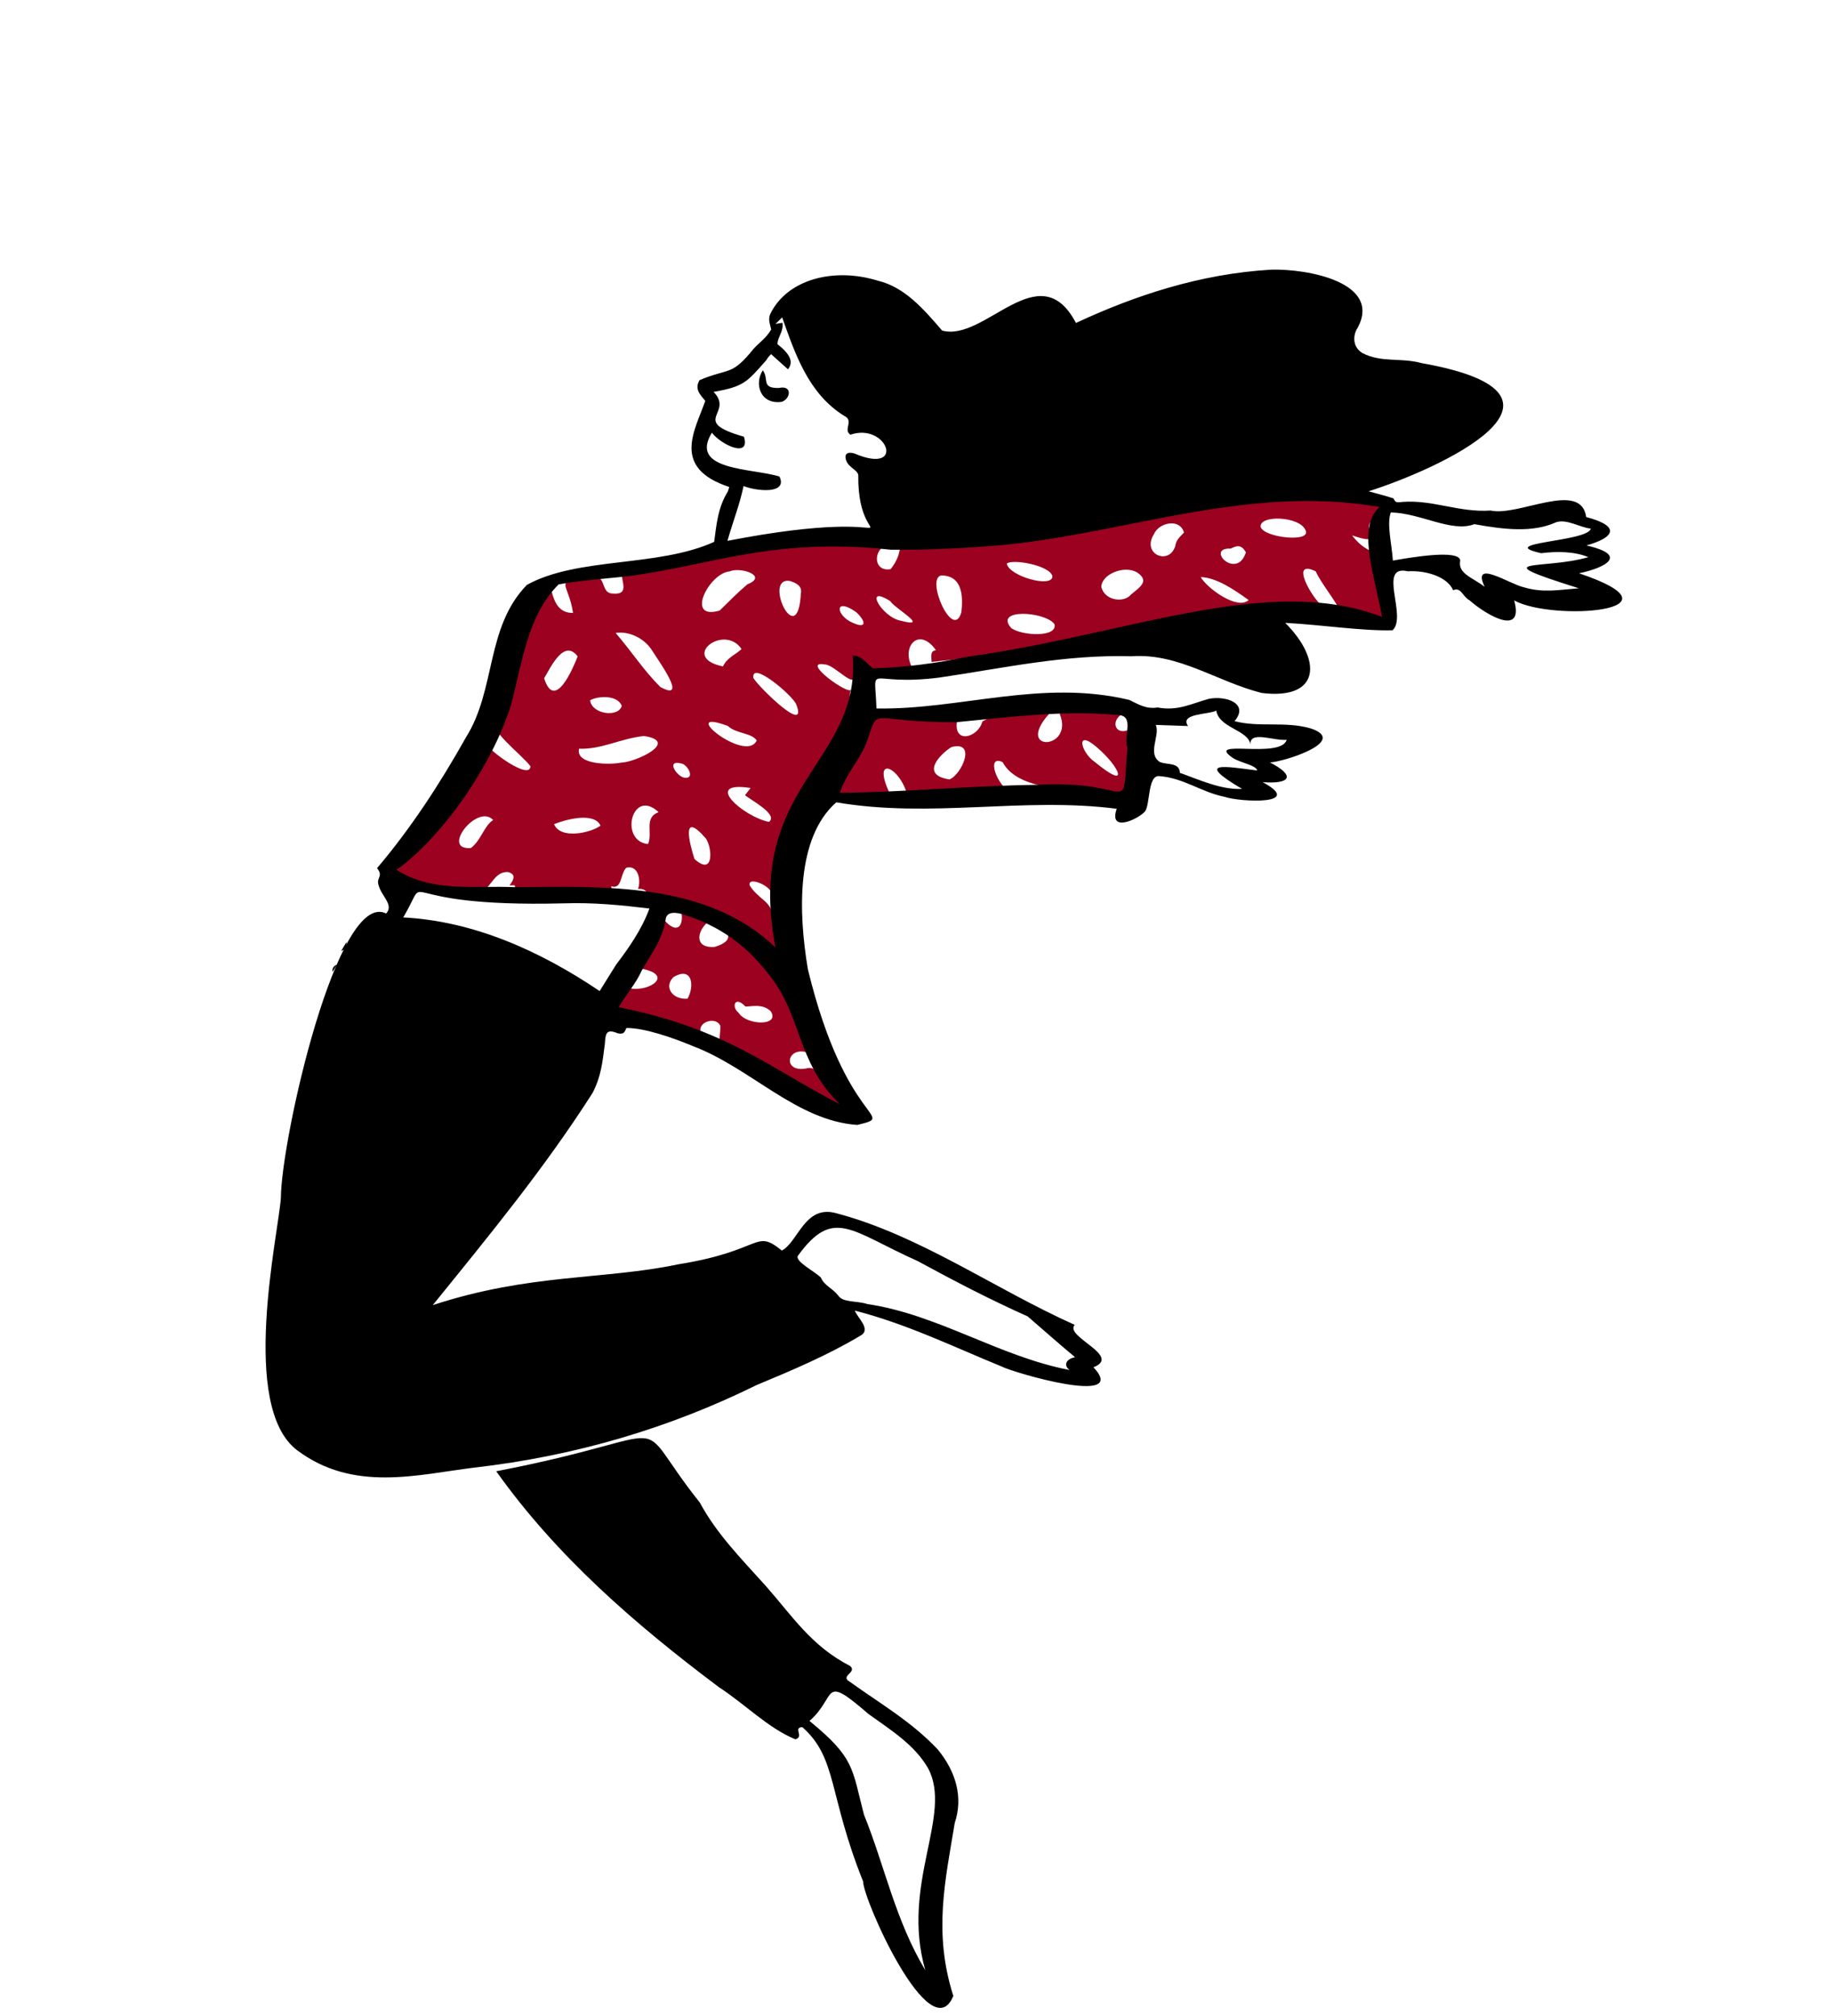<svg xmlns="http://www.w3.org/2000/svg" width="531" height="584" fill="none" viewBox="0 0 531 584"><path fill="#9C0120" fill-rule="evenodd" d="M365.391 152.666C364.981 149.109 376.697 149.545 378.375 153.579C380.387 157.271 366.347 155.837 365.391 152.666ZM356.71 158.941C358.468 158.09 359.799 157.657 361.128 160.044C358.439 168.314 349.2 158.626 356.71 158.941ZM334.466 154.77C335.798 151.484 341.917 149.982 343.174 154.286C342.16 155.436 340.908 156.27 340.635 158.252C338.818 163.939 330.8 160.529 334.466 154.77ZM348.026 167.201C352.582 167.357 357.566 170.728 361.914 173.856C358.676 176.876 349.849 170.436 348.026 167.201ZM327.775 172.298C325.904 174.659 320.28 174.189 319.216 170.092C319.23 166.365 325.96 163.588 329.691 165.921C333.299 168.416 330.279 170.188 327.775 172.298ZM291.834 163.264C293.708 161.885 304.379 163.856 305.049 166.967C305.02 170.545 292.216 166.828 291.834 163.264ZM293.133 181.999C287.903 176.181 302.962 177.152 305.628 180.829C306.623 184.774 296.159 184.201 293.133 181.999ZM272.81 166.731C279.252 166.724 279.104 173.364 278.648 177.393C276.249 185.866 268.195 167.589 272.81 166.731ZM261.093 179.849C255.496 178.8 250.16 169.131 258.055 174.182C259.256 176.228 269.851 182.123 261.093 179.849ZM246.309 180.033C242.088 177.602 242.202 173.123 248.168 177.367C251.118 180.065 251.394 182.64 246.309 180.033ZM229.015 168.34C230.93 168.949 232.527 169.889 232.136 171.83C231.267 189.175 220.869 166.873 229.015 168.34ZM211.477 165.553C214.696 164.145 222.748 166.905 216.647 169.284C213.727 171.744 211.602 173.986 208.584 176.903C198.428 179.864 205.536 166.034 211.477 165.553ZM275.207 225.821C266.645 224.536 272.324 218.667 275.725 216.47C283.233 214.441 278.708 224.468 275.207 225.821ZM214.929 188.039C213.357 189.629 210.736 190.477 209.558 193.079C196.892 190.498 209.902 180.57 214.929 188.039ZM218.368 196.451C217.618 191.177 229.763 201.508 230.782 204.069C234.373 213.253 219.87 199.008 218.368 196.451ZM318.021 216.602C324.427 222.073 327.825 229.382 317.285 220.74C313.203 217.909 311.596 210.961 318.021 216.602ZM191.38 199.032C186.38 194.008 183.216 188.939 178.451 183.395C182.11 182.778 186.681 184.765 189.041 188.519C190.416 190.811 199.886 203.676 191.38 199.032ZM210.967 210.339C213.394 212.627 217.779 212.26 219.332 214.531C216.222 221.413 195.707 204.674 210.967 210.339ZM157.712 196.509C159.46 193.714 163.412 184.828 167.44 190.188C166.072 193.636 160.789 206.228 157.712 196.509ZM171.047 202.888C173.266 201.653 178.859 201.222 180.219 204.484C179.345 207.979 171.492 206.984 171.047 202.888ZM215.939 230.386C217.507 231.757 225.734 235.98 222.874 238.134C215.455 236.622 203.38 226.101 217.562 228.314C217.054 228.963 216.563 229.59 215.939 230.386ZM197.618 221.241C199.339 221.626 201.473 225.574 198.589 225.347C196.384 225.319 192.633 219.895 197.618 221.241ZM167.836 216.93C174.358 217.18 179.761 213.993 186.633 213.243C197.189 214.807 184.139 220.922 179.985 220.959C177.131 221.58 166.759 221.715 167.836 216.93ZM201.289 248.88C199.822 244.295 197.326 234.553 204.641 242.992C206.529 245.923 206.881 253.956 201.289 248.88ZM190.885 235.305C186.536 236.961 189.275 241.282 187.83 244.55C179.376 243.709 183.193 228.064 190.885 235.305ZM160.602 238.782C163.739 237.513 172.188 235.121 174.06 239.213C171.204 241.354 162.371 243.266 160.602 238.782ZM214.082 293.431C211.931 291.787 212.932 288.297 216.075 291.63C218.023 291.617 220.976 290.76 223.353 292.94C226.32 297.393 216.346 297.136 214.082 293.431ZM195.234 283.083C200.714 279.856 201.346 285.712 199.278 289.359C194.823 289.691 192.316 285.853 195.234 283.083ZM136.506 245.695C127.564 246.466 138.365 232.66 142.934 237.574C140.173 239.458 139.522 243.357 136.506 245.695ZM337.733 143.211C323.922 144.866 312.635 150.653 298.682 151.821C248.63 154.96 266.237 154.579 258.16 164.898C253.999 165.675 252.954 161.154 255.665 158.625C222.849 155.377 205.384 163.109 181.554 165.834C177.98 165.652 183.903 172.493 177.723 171.974C174.164 172.053 175.6 167.035 172.666 167.364C159.461 168.452 164.662 168.046 166.102 177.582C162.151 177.662 160.703 174.688 159.855 171.178C157.633 175.784 154.767 172.379 152.279 174.534C148.162 185.507 148.182 197.562 142.618 207.596C141.916 211.994 150.749 218.134 153.751 222.004C153.662 226.214 141.683 217.58 140.541 215.046C140.099 215.74 135.768 216.506 134.434 219.914C111.715 252.933 103.492 255.841 136.424 258.382C142.258 260.114 142.092 252.402 147.255 252.662C149.694 253.308 148.899 254.958 147.67 256.513C148.162 256.503 148.653 256.495 149.144 256.485C151.073 263.521 160.513 258.245 166.1 259.258C170.672 259.332 177.978 263.005 177.195 256.779C180.309 257.833 179.744 253.18 181.525 251.411C185.103 250.51 185.85 255.268 184.903 257.582C188.104 257.084 187.902 260.616 190.958 261.93C197.465 262.263 220.07 270.435 207.132 274.36C201.345 274.784 201.895 270.1 204.977 267.315C203.232 265.882 200.107 264.872 197.47 264.212C198.226 267.683 196.582 271.497 192.096 266.076C190.751 270.754 188.99 276.147 186.185 280.707C195.298 282.598 188.235 287.344 182.777 286.382C181.464 287.531 179.193 290.506 177.826 292.441C184.924 294.939 195.132 296.297 203.108 299.067C202.131 295.903 207.852 294.406 208.818 297.354C208.701 299.8 208.515 301.443 208.261 302.282C215.581 304.242 252.495 327.216 243.903 319.244C239.848 316.093 238.1 308.957 234.234 309.453C226.771 311.233 227.708 303.19 233.876 304.879C231.008 298.048 231.081 290.272 225.767 283.648C228.826 282.327 227.144 279.641 224.509 276.24C227.59 276.803 229.794 273.054 227.522 270.141C225.693 267.781 223.586 268.603 223.695 264.96C223.814 261.357 219.453 260.277 217.261 256.449C216.861 254.112 221.993 256.112 223.267 258.032C224.486 257.268 222.401 253.895 224.617 253.714C231.042 248.727 232.803 239.446 235.908 232.141C236.853 229.133 253.705 231.221 258.514 231.163C251.936 218.3 260.722 221.777 262.972 230.34C271.695 229.822 283.737 229.701 293.282 229.748C288.809 227.743 285.755 218.456 290.616 220.833C294.749 228.486 307.956 228.503 314.501 229.148C318.252 229.373 322.354 230.147 326.161 231.16C327.129 225.782 327.582 218.065 326.744 211.608C323.281 212.832 321.925 209.015 325.129 206.941C322.73 207.312 321.985 204.409 318.952 203.373C313.843 202.299 310.415 204.365 307.161 206.861C311.48 217.293 293.873 218.161 304.117 206.789C298.581 206.747 288.932 206.226 284.737 209.06C283.493 213.754 276.203 215.734 277.412 208.809C270.048 209.643 270.537 205.779 266.155 205.756C262.693 205.701 258.428 207.684 254.278 206.418C250.819 204.31 244.755 204.566 246.677 199.784C246.072 201.585 231.864 191.289 238.98 192.51C241.874 192.448 248.116 200.209 247.686 195.33C253.765 197.964 254.012 196.021 257.214 194.089C259.372 193.972 261.956 194.087 264.698 193.938C260.807 187.731 266.165 181.191 271.289 188.385C269.733 188.579 269.849 189.765 270.034 191.798C287.055 189.576 302.371 191.106 313.818 187.55C325.265 183.994 336.972 183.097 348.131 178.639C360.593 182.17 362.624 185.676 370.751 177.533C375.479 177.941 379.027 179.751 379.141 175.578C380.14 175.692 381.44 175.385 383.201 175.469C380.408 173.5 373.565 161.758 381.367 165.539C382.837 168.879 386.849 173.692 388.555 177.156C392.625 177.929 398.124 178.269 402.703 180.583C401.14 174.076 398.037 165.745 397.218 159.575C395.164 158.625 393.523 157.246 391.903 155.123C401.614 158.423 394.239 153.547 397.842 150.666C399.478 150.232 399.473 148.113 400.09 146.596C398.729 145.258 397.266 142.601 394.185 142.901C371.796 137.192 355.393 143.308 337.733 143.211Z" clip-rule="evenodd"/><path fill="#000" fill-rule="evenodd" d="M364.401 223.233C363.978 221.636 359.757 221.112 357.335 219.603C348.963 213.841 371.249 220.082 372.945 214.347C369.147 214.72 362.22 211.577 362.412 215.716C361.89 211.474 353.37 211.003 352.526 205.876C350.452 207.073 341.803 206.629 344.344 210.353C341.175 210.243 338.195 210.141 335.006 210.031C336.324 213.158 332.414 218.348 336.186 220.778C338.301 221.686 341.856 220.783 341.996 223.926C347.308 225.786 353.92 228.901 360.013 228.572C345.844 220.221 355.368 222.123 364.401 223.233ZM403.721 162.418C408.187 161.638 422.897 159.017 423.242 162.372C422.468 166.23 426.72 167.247 430.319 170.013C426.405 161.752 437.595 169.267 441.651 170.146C447.256 171.84 451.806 170.891 457.628 170.448C429.056 161.478 447.535 165.199 460.387 161.424C456.288 159.728 451.258 159.721 446.7 160.274C432.911 157.191 460.426 156.973 461.093 153.152C458.095 152.904 454.091 150.236 450.958 151.34C444.288 154.387 435.856 153.428 427.331 151.867C420.743 154.39 411.864 148.66 403.125 148.47C401.875 151.732 403.444 157.91 403.721 162.418ZM311.6 393.219C307.301 389.668 302.411 385.331 297.861 381.399C286.854 376.476 277.01 371.357 266.013 365.385C246.547 356.685 241.653 349.663 231.325 363.753C230.151 365.37 235.913 368.187 237.916 370.142C239.015 372.599 241.125 373.061 242.948 375.341C244.265 377.481 248.43 376.823 251.379 377.827C271.859 380.836 289.459 392.976 310.026 396.942C308.147 395.576 308.999 393.745 311.6 393.219ZM180.067 167.162C174.543 167.729 167.952 168.239 161.945 169.303C152.968 178.137 151.467 191.662 148.093 204.337C142.331 222.696 127.422 243.202 114.928 252.012C125.188 258.662 137.857 256.509 149.363 257.049C174.91 256.803 204.947 255.493 224.765 274.492C215.729 227.237 249.556 221.47 247.156 189.948C249.563 189.909 250.64 191.613 252.939 193.63C261.8 193.439 271.554 192.179 280.516 190.261C327.196 183.82 367.529 166.076 400.571 178.727C398.496 166.918 393.179 152.83 399.858 146.894C361.09 140.194 325.979 154.833 288.897 158.075C278.433 158.892 269.184 159.372 258.169 159.267C222.789 155.477 204.546 164.477 180.067 167.162ZM222.07 104.408C216.495 110.684 215.694 111.992 206.835 113.545C212.93 119.873 199.645 121.936 215.63 126.536C217.571 132.864 209.096 128.945 206.335 125.375C199.542 136.468 218.196 135.608 225.93 138.078C228.408 143.251 219.271 142.33 215.517 140.825C214.435 146.081 212.433 151.128 210.846 156.699C269.868 145.265 248.389 164.429 248.771 137.635C248.426 135.875 245.314 135.346 245.061 132.499C244.983 131.387 245.867 130.865 247.617 131.378C262.735 137.832 257.217 122.281 246.486 125.95C244.259 124.51 247.643 121.883 244.711 120.5C234.233 114.03 230.398 102.292 226.709 91.96C225.97 92.682 225.379 93.26 224.77 93.854C225.483 93.739 226.064 93.646 226.785 93.531C227.167 96.163 225.328 97.647 225.36 99.727C229.047 102.607 230.073 104.904 228.395 107.001C226.761 105.534 225.154 104.089 223.498 102.601C223.364 102.725 222.637 103.41 222.07 104.408ZM185.979 281.251C184.359 284.914 181.627 287.924 179.309 291.82C210.499 298.063 222.799 309.322 243.46 319.954C230.498 307.402 232.71 294.073 222.39 281.794C216.239 273.842 208.562 268.307 198.386 265.053C196.36 264.389 193.199 263.788 192.936 266.421C192.129 272.029 188.809 276.24 185.979 281.251ZM178.606 279.446C182.211 274.691 185.916 269.484 188.235 263.232C179.915 262.228 172.049 261.443 163.336 261.727C111.074 263.05 125.526 251.19 116.87 265.808C137.081 266.852 156.305 275.348 173.804 287.143L178.606 279.446ZM300.448 227.395C329.429 225.662 324.928 237.88 326.792 216.67C325.45 213.44 329.129 207.196 323.863 207.152C307.775 205.742 293.16 207.718 277.208 209.244C251.624 209.392 254.897 204.303 251.426 214.361C249.51 220.036 245.433 223.582 243.444 229.697C262.113 229.544 281.164 227.635 300.448 227.395ZM210.957 142.419C211.109 141.948 211.26 141.477 211.382 141.1C194.468 135.532 201.423 124.764 204.421 116.15C202.841 114.225 201.263 112.708 202.77 110.132C211.619 106.45 211.957 109.072 218.488 100.987C220.279 99.049 221.922 98.121 223.531 95.476C223.257 94.096 222.533 92.609 223.251 90.993C228.131 80.881 241.737 77.416 254.36 81.304C262.283 83.162 267.831 89.711 273.06 95.763C285.462 99.234 301.265 73.374 311.861 93.573C328.805 85.679 347.733 79.346 368.446 78.128C379.097 77.832 400.521 81.856 393.535 94.93C392.355 96.599 391.632 100.222 394.844 102.272C400.568 105.199 405.661 103.506 412.077 105.21C464.326 114.5 416.418 136.123 396.68 142.344C398.723 142.944 401.525 143.602 403.862 144.387C404.558 145.44 404.306 145.706 406.598 145.412C415.445 144.789 422.966 148.546 432.029 147.918C440.113 149.747 458.231 139.006 459.751 149.795C470.215 152.584 467.588 155.849 459.812 158.037C472.344 160.864 465.164 164.553 457.671 166.096C490.376 177.127 449.87 180.075 438.879 173.959C441.794 184.466 431.055 178.438 425.901 173.893C424.01 172.965 423.445 169.939 421.201 171.013C419.388 166.92 412.953 165.203 408.067 165.528C399.097 163.426 408.002 178.682 403.626 182.617C394.536 182.832 383.127 181.016 372.513 180.464C383.223 191.139 382.881 202.894 365.669 200.771C352.549 197.415 341.613 189.175 327.998 190.143C308.562 189.596 291.057 193.558 272.28 196.31C250.86 199.041 253.568 191.338 254.038 205.269C278.363 205.68 301.838 196.7 327.315 202.786C330.143 204.153 332.199 205.492 335.528 204.982C341.463 206.072 345.237 203.889 350.403 202.468C355.353 201.508 362.122 203.794 357.837 208.941C365.032 210.853 372.61 208.862 380.033 211.09C390.999 214.819 371.844 220.802 368.078 220.899C375.591 224.755 374.106 227.235 365.982 226.616C378.351 233.287 359.538 232.422 354.871 230.852C348.12 229.471 343.032 225.39 336.05 224.87C332.623 224.458 333.417 233.028 331.879 235.107C329.698 237.488 321.255 241.33 323.677 234.328C296.405 230.824 270.112 237.175 242.382 232.462C230.741 242.739 231.365 264.242 234.169 280.87C245.257 326.451 260.463 322.989 248.496 325.928C230.897 324.744 217.672 309.475 200.87 303.102C195.279 300.766 186.947 297.814 181.567 297.841C181.045 298.91 180.977 299.797 179.013 299.367C175.765 298.022 175.501 299.355 175.32 302.422C174.617 307.753 174.27 311.764 171.769 316.638C157.879 338.393 141.931 357.772 125.433 378.136C153.521 368.923 174.847 370.866 196.497 366.33C221.478 362.333 218.558 355.88 226.618 362.32C231.335 359.893 233.228 349.01 242.294 351.484C266.622 357.898 288.005 373.313 311.499 383.855C308.366 387.245 325.364 392.861 316.932 396.141C327.626 407.606 293.739 397.713 290.341 395.93C276.227 390.15 262.735 383.562 247.769 379.722C248.426 381.722 252.78 385.26 249.299 387.036C240.065 392.568 229.843 396.912 219.268 401.31C194.183 413.673 166.915 421.867 137.35 425.23C120.948 427.258 102.381 432.435 86.064 420.139C69.364 407.387 80.625 357.852 81.408 347.104C81.498 330.097 97.798 257.593 111.925 264.674C114.26 262.132 110.517 259.68 109.706 256.381C108.994 254.224 111.235 253.999 109.29 251.53C119.038 240.054 127.478 227.142 135.061 213.63C143.816 199.721 140.727 181.739 152.739 169.445C167.583 161.287 190.612 164.427 206.999 156.995C207.665 152.053 208.069 147.025 210.957 142.419Z" clip-rule="evenodd"/><path fill="#000" fill-rule="evenodd" d="M234.626 498.61C247.804 509.379 246.905 512.318 250.412 525.745C256.419 540.564 259.454 556.264 268.205 570.85C260.958 545.787 276.32 525.81 268.968 512.263C265.046 505.545 258.548 501.482 251.7 496.579C237.933 484.672 242.777 491.519 234.626 498.61ZM232.549 500.403C229.725 500.584 233.202 503.103 230.556 503.941C222.676 500.731 216.061 493.83 208.407 488.853C183.834 470.428 161.349 450.87 143.826 426.272C199.974 415.47 181.409 408.485 202.834 435.333C207.684 444.334 214.555 451.287 221.926 459.461C229.598 468.123 235.107 476.895 246.405 482.69C248.579 484.592 243.257 485.539 246.352 487.291C255.128 493.605 264.222 498.797 271.821 506.896C277.209 513.468 279.174 520.887 276.728 528.18C274.005 544.797 270.446 559.86 276.319 578.285C269.762 594.192 250.217 550.542 250.163 545.095C240.06 519.928 242.713 509.379 232.549 500.403Z" clip-rule="evenodd"/><path fill="#000" fill-rule="evenodd" d="M116.54 241.274C115.718 242.329 114.897 243.384 114.075 244.438C114.897 243.384 115.718 242.329 116.54 241.274Z" clip-rule="evenodd"/><path fill="#000" fill-rule="evenodd" d="M169.285 320.612C169.737 319.912 170.19 319.213 170.639 318.518C170.185 319.22 169.735 319.917 169.285 320.612Z" clip-rule="evenodd"/><path fill="#000" fill-rule="evenodd" d="M100.42 272.945C100.476 274.149 100.131 275.108 98.886 275.514C99.396 274.658 99.908 273.802 100.42 272.945Z" clip-rule="evenodd"/><path fill="#000" fill-rule="evenodd" d="M105.307 266.003C104.683 266.789 104.061 267.576 103.438 268.363C104.061 267.577 104.683 266.789 105.307 266.003Z" clip-rule="evenodd"/><path fill="#000" fill-rule="evenodd" d="M216.73 102.196C216.091 102.973 215.453 103.751 214.815 104.528C215.454 103.75 216.092 102.974 216.73 102.196Z" clip-rule="evenodd"/><path fill="#000" fill-rule="evenodd" d="M226.251 85.804C225.7 86.439 225.15 87.075 224.599 87.711C225.15 87.075 225.7 86.439 226.251 85.804Z" clip-rule="evenodd"/><path fill="#000" fill-rule="evenodd" d="M210.499 142.388C210.065 143.097 209.633 143.807 209.199 144.515L210.499 142.388Z" clip-rule="evenodd"/><path fill="#000" fill-rule="evenodd" d="M97.681 279.464C97.249 280.174 96.817 280.885 96.386 281.595C96.208 280.508 96.743 279.861 97.681 279.464Z" clip-rule="evenodd"/><path fill="#000" fill-rule="evenodd" d="M286.002 370.408C285.122 369.929 284.242 369.449 283.364 368.969C284.245 369.45 285.123 369.93 286.002 370.408Z" clip-rule="evenodd"/><path fill="#000" fill-rule="evenodd" d="M171.977 315.239C172.231 314.807 172.484 314.376 172.736 313.949C172.481 314.383 172.23 314.811 171.977 315.239Z" clip-rule="evenodd"/><path fill="#000" fill-rule="evenodd" d="M466.311 155.061C466.575 154.637 466.842 154.212 467.105 153.794C466.841 154.221 466.576 154.641 466.311 155.061Z" clip-rule="evenodd"/><path fill="#000" fill-rule="evenodd" d="M90.048 299.974C89.806 300.607 89.563 301.239 89.321 301.871C89.563 301.238 89.805 300.605 90.048 299.974Z" clip-rule="evenodd"/><path fill="#000" fill-rule="evenodd" d="M148.807 348.976C149.061 348.544 149.316 348.112 149.567 347.687C149.311 348.12 149.06 348.548 148.807 348.976Z" clip-rule="evenodd"/><path fill="#000" fill-rule="evenodd" d="M147.897 175.418C147.527 176.026 147.155 176.633 146.783 177.24C147.155 176.632 147.526 176.025 147.897 175.418Z" clip-rule="evenodd"/><path fill="#000" fill-rule="evenodd" d="M178.024 279.047C178.584 278.417 179.144 277.786 179.702 277.156C179.143 277.787 178.583 278.417 178.024 279.047Z" clip-rule="evenodd"/><path fill="#000" fill-rule="evenodd" d="M222.478 102.844C222.203 103.263 221.927 103.682 221.657 104.096C221.935 103.676 222.206 103.26 222.478 102.844Z" clip-rule="evenodd"/><path fill="#000" fill-rule="evenodd" d="M221.108 107.279C222.993 109.931 220.522 112.506 225.772 112.406C229.778 111.492 229.15 115.662 226.511 116.442C220.375 117.247 218.516 111.206 221.108 107.279Z" clip-rule="evenodd"/></svg>